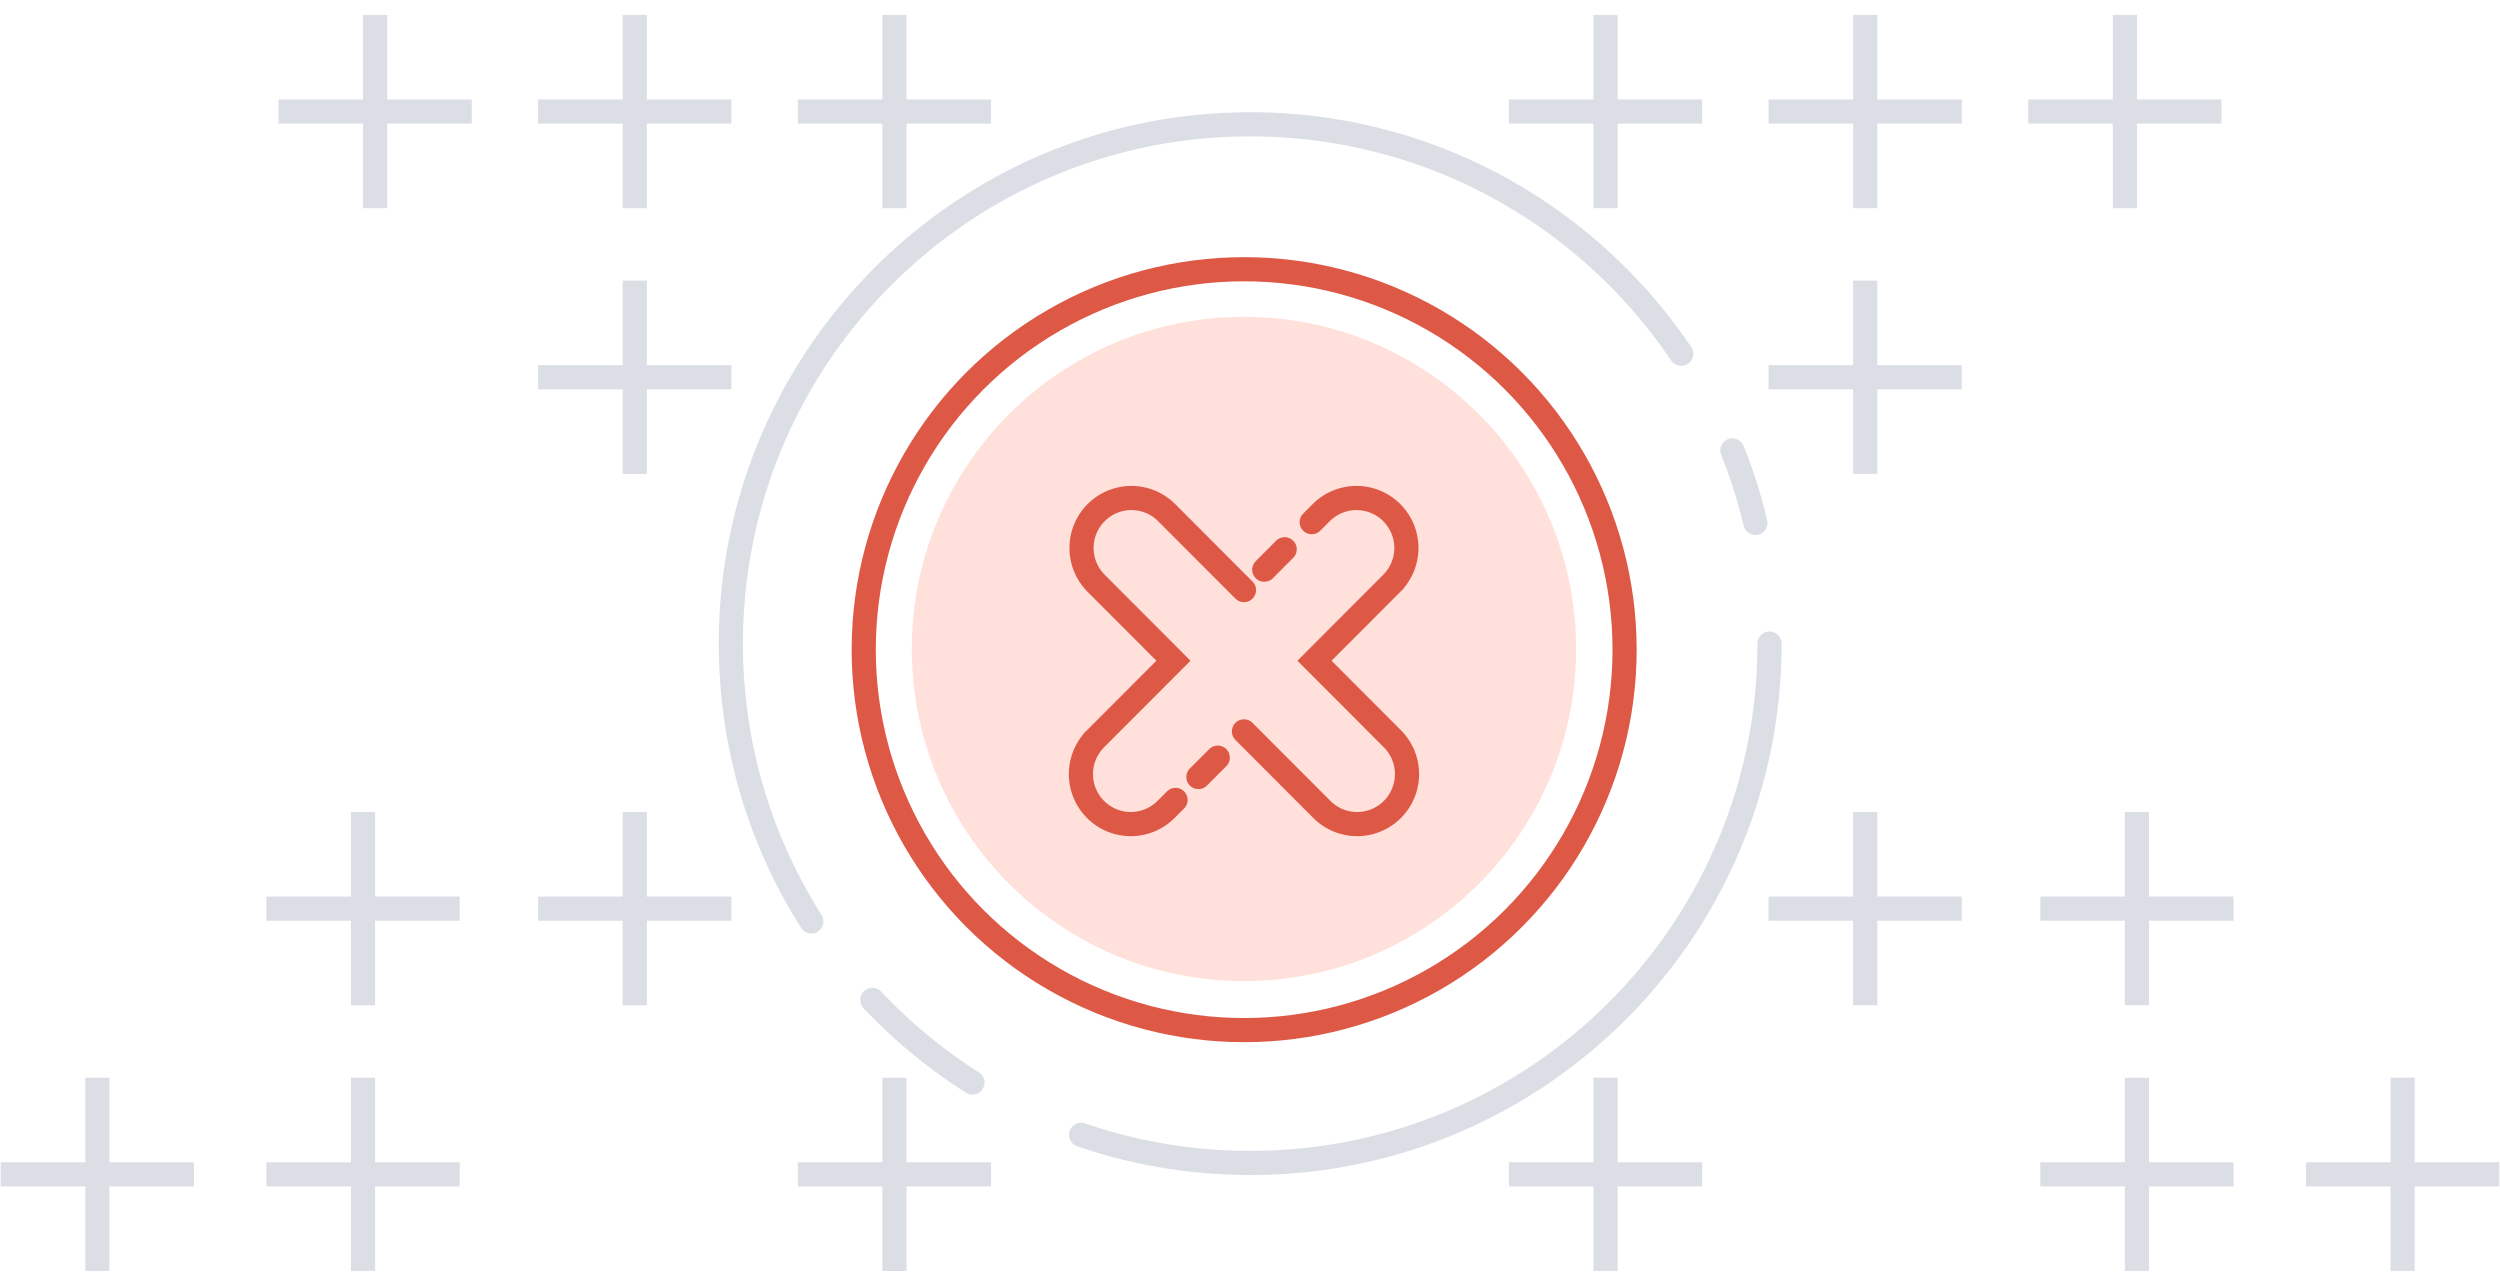 <svg xmlns="http://www.w3.org/2000/svg" viewBox="0 0 207 106" xml:space="preserve"><path fill="none" stroke="#DBDEE5" stroke-width="2" stroke-linecap="round" d="M146.516 53.293c0 23.748-19.252 43-43 43-4.902 0-9.612-.82-14-2.33m55.831-50.67a42.662 42.662 0 0 0-1.907-6m-4.24-8c-7.724-11.461-20.824-19-35.684-19-23.749 0-43 19.252-43 43 0 8.46 2.442 16.349 6.661 23m13.339 13.338a43.209 43.209 0 0 1-8.285-6.838"/><circle fill="none" stroke="#DE5846" stroke-width="2" cx="103.016" cy="53.793" r="31.5"/><circle fill="#FFE0DA" cx="103" cy="53.734" r="27.5"/><path fill="none" stroke="#DE5846" stroke-width="2" stroke-linecap="round" d="M103 60.56l6.45 6.462c.806.808 1.863 1.212 2.92 1.212s2.114-.404 2.92-1.212a4.143 4.143 0 0 0 0-5.852l-6.45-6.462 6.399-6.411a4.141 4.141 0 0 0 0-5.85 4.125 4.125 0 0 0-5.841 0l-.787.787M103 48.857l-6.4-6.41a4.123 4.123 0 0 0-5.839 0 4.142 4.142 0 0 0 0 5.85l6.399 6.411-6.45 6.462a4.144 4.144 0 0 0 0 5.852 4.123 4.123 0 0 0 5.839 0l.786-.788m9.036-20.755l-1.686 1.69m-3.856 15.565l-1.6 1.603"/><path fill="#DBDEE5" d="M30.06 17.238h2v-7h7v-2h-7v-7h-2v7h-7v2h7v7zm43 88h2v-7h7v-2h-7v-7h-2v7h-7v2h7v7zm-66.001-.001h2v-7h7v-2h-7v-7h-2v7h-7v2h7v7zm22 0h2v-7h7v-2h-7v-7h-2v7h-7v2h7v7zm0-22h2v-7h7v-2h-7v-7h-2v7h-7v2h7v7zm22.5 0h2v-7h7v-2h-7v-7h-2v7h-7v2h7v7zm-.001-66h2v-7h7v-2h-7v-7h-2v7h-7v2h7v7zm.001 22h2v-7h7v-2h-7v-7h-2v7h-7v2h7v7zm21.499-22h2v-7h7v-2h-7v-7h-2v7h-7v2h7v7zm103.882-.003h-2v-7h-7v-2h7v-7h2v7h7v2h-7v7zm-43.001 88h-2v-7h-7v-2h7v-7h2v7h7v2h-7v7zm65.998 0h-2v-7h-7v-2h7v-7h2v7h7v2h-7v7zm-22 0h-2v-7h-7v-2h7v-7h2v7h7v2h-7v7zm0-22h-2v-7h-7v-2h7v-7h2v7h7v2h-7v7zm-22.5 0h-2v-7h-7v-2h7v-7h2v7h7v2h-7v7zm.001-66h-2v-7h-7v-2h7v-7h2v7h7v2h-7v7zm0 22h-2v-7h-7v-2h7v-7h2v7h7v2h-7v7zm-21.5-22h-2v-7h-7v-2h7v-7h2v7h7v2h-7v7z"/></svg>